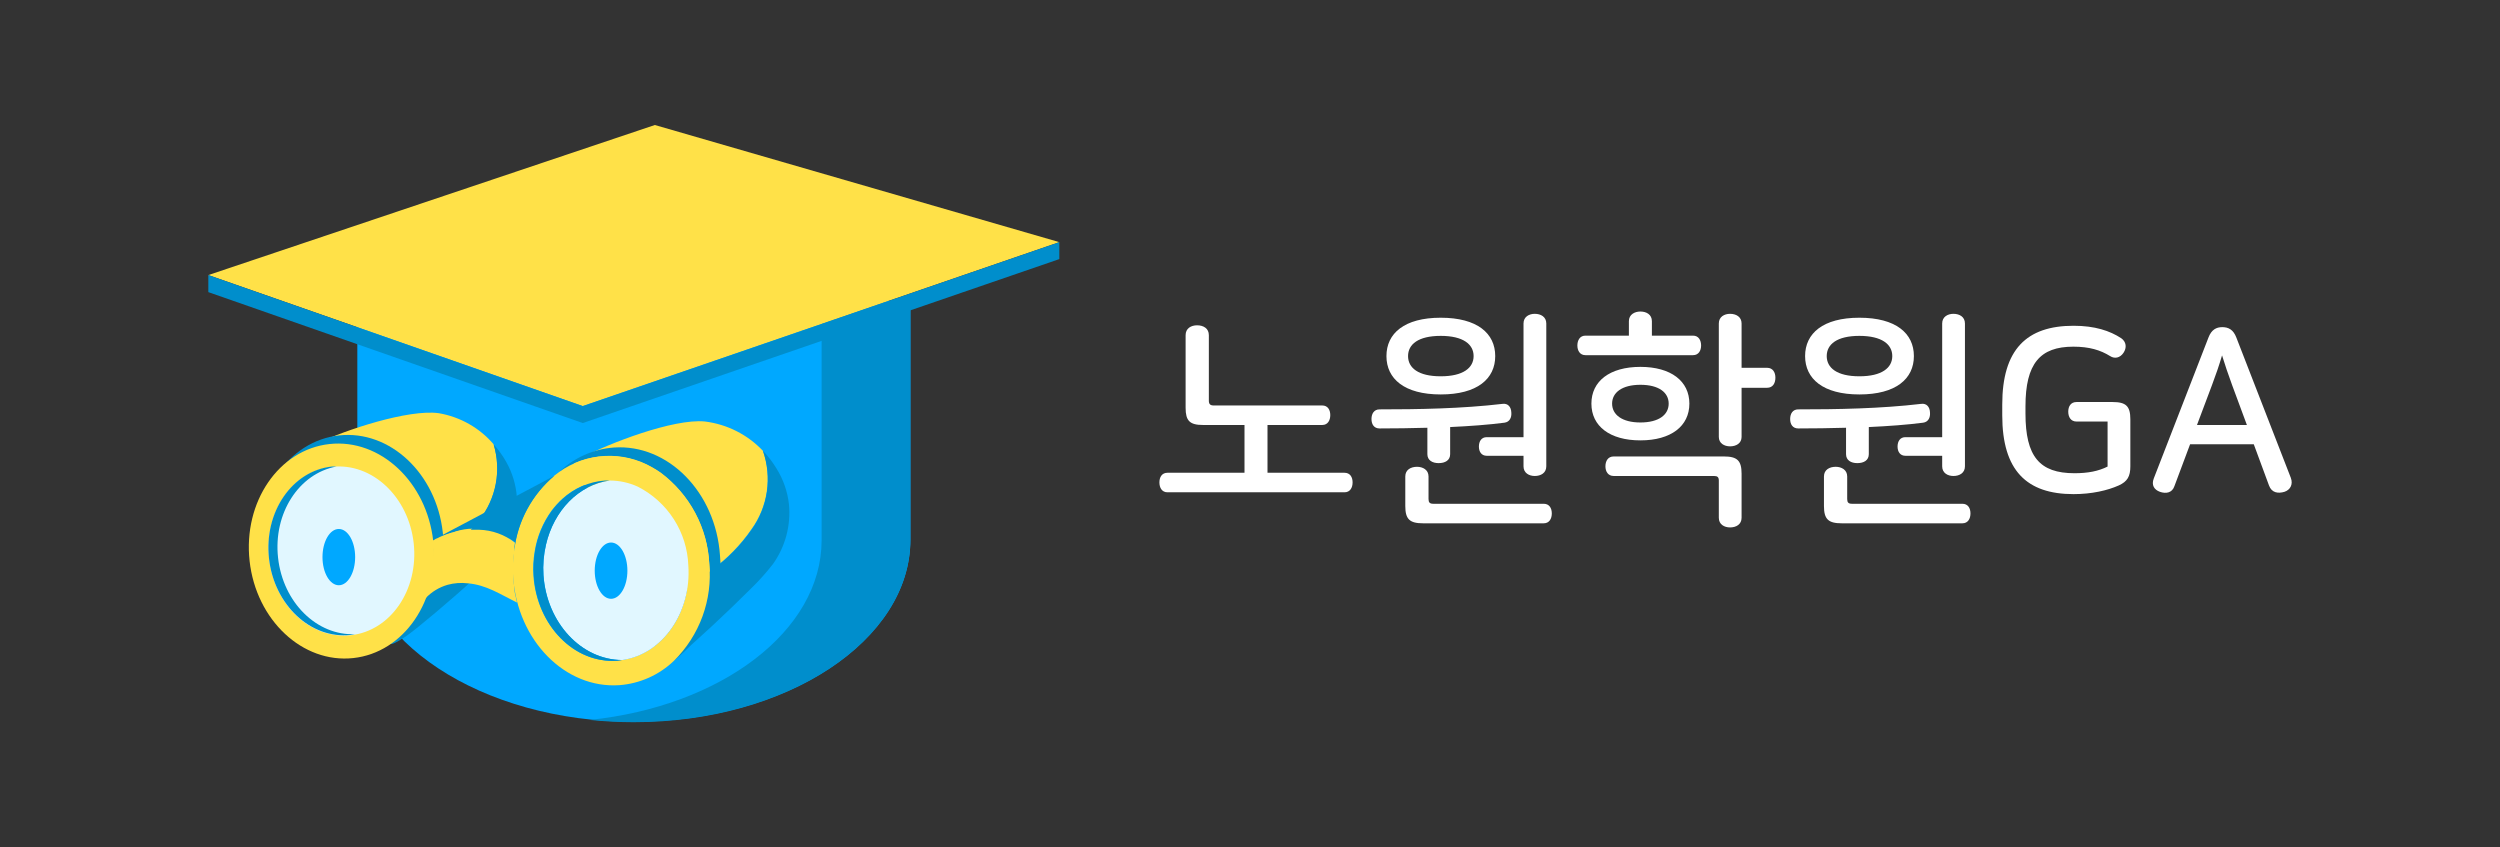 <svg width="180" height="61" viewBox="0 0 180 61" fill="none" xmlns="http://www.w3.org/2000/svg">
<rect x="0" y="0" width="180" height="61" fill="#333333" stroke="none"/>
<path d="M36.376 43.086C36.267 43.086 36.151 43.122 36.035 43.129C36.151 43.122 36.267 43.1 36.376 43.086Z" fill="#282828"/>
<path d="M25.727 21.68V38.843C25.727 46.092 34.642 51.969 45.642 51.969C56.642 51.969 65.55 46.092 65.55 38.843V21.68H25.727Z" fill="#00A8FF"/>
<path d="M59.156 21.738V38.902C59.156 45.44 51.896 50.857 42.457 51.834C43.513 51.944 44.575 51.999 45.637 51.999C56.629 51.999 65.545 46.122 65.545 38.873V21.738H59.156Z" fill="#008ECC"/>
<path d="M15 19.805L41.958 29.238L76.271 17.434L47.149 9L15 19.805Z" fill="#FFE148"/>
<path d="M76.271 17.434V18.655L41.958 30.459L15 21.033V19.804L41.958 29.238L76.271 17.434Z" fill="#008ECC"/>
<path d="M48.133 46.528C48.249 46.442 48.372 46.367 48.503 46.305C48.373 46.362 48.249 46.432 48.133 46.514V46.528Z" fill="#FF3131"/>
<path d="M49.96 45.705C48.508 46.869 49.023 46.071 48.508 46.301C48.994 46.121 48.457 46.984 49.902 45.827C50.577 45.288 52.879 43.004 54.447 41.301C52.893 42.96 50.635 45.173 49.96 45.705Z" fill="#FFD527"/>
<path d="M47.263 43.106V44.04L51.3 40.994C52.385 40.195 53.33 39.224 54.095 38.12C54.681 37.312 55.063 36.375 55.208 35.39C55.353 34.405 55.258 33.4 54.93 32.459C53.828 31.293 52.349 30.546 50.748 30.347C48.505 30.124 43.807 31.927 41.883 32.962C40.794 33.551 41.738 33.508 41.062 33.968C42.181 34.988 44.547 37.151 45.223 37.855C46.08 38.789 47.263 43.106 47.263 43.106Z" fill="#FFE148"/>
<path d="M56.803 36.297C56.7 35.384 56.392 34.505 55.903 33.725C55.626 33.268 55.299 32.841 54.93 32.453C55.265 33.394 55.366 34.401 55.226 35.388C55.086 36.376 54.708 37.316 54.124 38.129C53.359 39.233 52.414 40.203 51.329 41.003L47.234 44.034L47.125 47.792C47.253 47.707 47.389 47.635 47.532 47.576C48.091 47.346 47.532 48.194 49.107 46.987C49.833 46.434 52.338 44.113 54.051 42.396C54.628 41.838 55.164 41.24 55.656 40.607C56.547 39.353 56.954 37.823 56.803 36.297V36.297Z" fill="#008ECC"/>
<path d="M27.677 41.922L27.612 42.82L31.699 40.061C32.787 39.341 33.746 38.448 34.538 37.417C35.13 36.656 35.53 35.766 35.705 34.822C35.879 33.877 35.822 32.905 35.54 31.986C34.531 30.807 33.136 30.016 31.598 29.751C29.42 29.442 24.817 30.973 22.885 31.907C21.803 32.424 22.718 32.431 22.043 32.841C23.081 33.875 25.274 36.074 25.891 36.785C26.733 37.69 27.677 41.922 27.677 41.922Z" fill="#FFE148"/>
<path d="M37.214 35.793C37.15 34.905 36.89 34.041 36.452 33.264C36.197 32.807 35.89 32.38 35.537 31.992C35.818 32.915 35.871 33.892 35.691 34.839C35.512 35.787 35.105 36.678 34.506 37.438C33.721 38.461 32.772 39.349 31.696 40.068L27.637 42.826L27.34 46.462C27.464 46.38 27.598 46.315 27.739 46.268C28.291 46.074 27.681 46.864 29.286 45.772C30.012 45.269 32.538 43.15 34.281 41.547C34.866 41.035 35.414 40.483 35.922 39.895C36.832 38.723 37.29 37.269 37.214 35.793V35.793Z" fill="#008ECC"/>
<path d="M39.336 36.504C39.563 36.197 39.821 35.913 40.105 35.656C39.821 35.913 39.563 36.197 39.336 36.504Z" fill="#E1F7FF"/>
<path d="M44.38 47.262C44.264 47.262 44.155 47.298 44.039 47.305C44.155 47.298 44.264 47.276 44.38 47.262Z" fill="#282828"/>
<path d="M43.49 34.332H43.141C42.577 34.369 42.024 34.505 41.508 34.734C42.024 34.505 42.577 34.369 43.141 34.332H43.49Z" fill="#282828"/>
<path d="M26.124 46.76C29.775 46.364 32.352 42.593 31.881 38.337C31.409 34.081 28.067 30.953 24.416 31.349C20.765 31.745 18.187 35.516 18.659 39.772C19.131 44.028 22.473 47.157 26.124 46.76Z" fill="#008ECC"/>
<path d="M25.436 47.381C29.088 46.985 31.665 43.214 31.193 38.958C30.721 34.702 27.379 31.574 23.728 31.97C20.077 32.366 17.5 36.138 17.971 40.393C18.443 44.649 21.785 47.778 25.436 47.381Z" fill="#FFE148"/>
<path d="M25.255 45.737C28.129 45.425 30.157 42.458 29.786 39.109C29.415 35.761 26.784 33.299 23.911 33.611C21.037 33.923 19.008 36.89 19.379 40.239C19.75 43.588 22.381 46.049 25.255 45.737Z" fill="#E1F7FF"/>
<path d="M20.021 40.164C19.665 36.945 21.531 34.086 24.225 33.59H23.898C21.03 33.899 18.997 36.866 19.368 40.214C19.738 43.562 22.374 46.026 25.241 45.717L25.568 45.66C22.824 45.782 20.377 43.389 20.021 40.164Z" fill="#008ECC"/>
<path d="M24.395 42.138C25.044 42.138 25.571 41.231 25.571 40.112C25.571 38.993 25.044 38.086 24.395 38.086C23.745 38.086 23.219 38.993 23.219 40.112C23.219 41.231 23.745 42.138 24.395 42.138Z" fill="#00A8FF"/>
<path d="M51.838 39.98C51.526 35.433 48.099 31.956 44.2 32.221C42.718 32.333 41.323 32.956 40.258 33.981C41.219 33.29 42.363 32.889 43.55 32.828C44.736 32.767 45.916 33.048 46.945 33.637C47.162 33.757 47.373 33.889 47.576 34.032C48.611 34.807 49.461 35.799 50.064 36.937C50.668 38.074 51.011 39.329 51.069 40.613C51.184 41.888 51.014 43.173 50.571 44.376C50.128 45.579 49.423 46.671 48.506 47.574C49.669 46.694 50.585 45.535 51.169 44.206C51.752 42.877 51.982 41.422 51.838 39.98V39.98Z" fill="#008ECC"/>
<path d="M51.069 40.61C51.006 39.325 50.657 38.069 50.047 36.933C49.438 35.797 48.582 34.808 47.541 34.036C47.337 33.894 47.127 33.762 46.909 33.641C45.885 33.06 44.712 32.783 43.533 32.844C42.353 32.905 41.216 33.302 40.259 33.986L39.91 34.245C38.267 35.633 37.227 37.593 37.006 39.719C36.925 40.334 36.905 40.955 36.948 41.573C37.267 46.12 40.687 49.598 44.593 49.332C46.073 49.22 47.466 48.597 48.528 47.572C49.442 46.667 50.143 45.574 50.582 44.371C51.021 43.168 51.188 41.884 51.069 40.61V40.61ZM44.767 47.521L44.419 47.572C41.348 47.78 38.654 45.043 38.407 41.465C38.366 40.879 38.395 40.291 38.494 39.712C38.661 38.649 39.079 37.639 39.714 36.766C39.944 36.461 40.201 36.177 40.484 35.919C40.898 35.541 41.371 35.233 41.885 35.006C42.401 34.775 42.954 34.637 43.519 34.597C43.635 34.597 43.751 34.597 43.867 34.597C44.567 34.598 45.258 34.75 45.893 35.042C46.951 35.583 47.844 36.392 48.482 37.386C49.12 38.381 49.479 39.526 49.523 40.703C49.799 44.152 47.672 47.119 44.767 47.521Z" fill="#FFE148"/>
<path d="M49.559 40.704C49.515 39.527 49.156 38.382 48.518 37.388C47.88 36.393 46.986 35.584 45.928 35.043C45.294 34.751 44.603 34.599 43.903 34.598C41.652 34.914 39.881 36.753 39.314 39.217C39.147 39.938 39.085 40.678 39.133 41.416C39.372 44.857 41.877 47.515 44.803 47.522C47.671 47.12 49.798 44.153 49.559 40.704Z" fill="#E1F7FF"/>
<path d="M39.126 41.416C39.078 40.678 39.139 39.938 39.307 39.217C39.873 36.782 41.645 34.907 43.896 34.598C43.78 34.598 43.663 34.598 43.547 34.598C42.983 34.638 42.429 34.776 41.914 35.007C41.4 35.234 40.926 35.542 40.512 35.92C40.23 36.178 39.972 36.462 39.743 36.767C39.108 37.641 38.69 38.65 38.523 39.713C38.424 40.292 38.395 40.88 38.436 41.466C38.683 45.058 41.34 47.781 44.447 47.573L44.796 47.522C41.863 47.515 39.365 44.857 39.126 41.416Z" fill="#008ECC"/>
<path d="M43.996 43.114C44.646 43.114 45.173 42.207 45.173 41.089C45.173 39.97 44.646 39.062 43.996 39.062C43.347 39.062 42.82 39.97 42.82 41.089C42.82 42.207 43.347 43.114 43.996 43.114Z" fill="#00A8FF"/>
<path d="M33.756 38.075C34.654 38.023 35.549 38.204 36.355 38.599C36.608 38.725 36.85 38.869 37.081 39.03C37.072 39.129 37.058 39.227 37.038 39.325C37.038 39.397 37.038 39.476 37.038 39.548C37.294 37.479 38.332 35.582 39.942 34.238L39.55 34.447L38.519 35L37.067 35.769L35.404 36.638L33.785 37.5L32.427 38.218L31.316 38.815C31.41 38.771 31.507 38.735 31.607 38.707L31.912 38.599C32.115 38.513 32.318 38.434 32.529 38.362C32.921 38.207 33.335 38.11 33.756 38.075V38.075Z" fill="#008ECC"/>
<path d="M37.12 42.911C37.078 42.768 37.052 42.621 37.04 42.473C37.04 42.315 37.004 42.15 36.99 41.984C36.928 41.185 36.943 40.381 37.033 39.585C37.033 39.513 37.033 39.434 37.033 39.362C37.053 39.267 37.067 39.171 37.077 39.075C36.34 38.495 35.433 38.167 34.492 38.141H34.245H33.984C33.741 38.149 33.498 38.17 33.258 38.205C33.033 38.205 32.808 38.291 32.583 38.349H32.517C32.27 38.421 32.028 38.507 31.791 38.608L31.617 38.687C31.565 38.72 31.509 38.746 31.45 38.766C31.392 38.784 31.337 38.814 31.29 38.852L31.101 38.953C31.101 39.017 31.101 39.082 31.138 39.146C31.363 40.389 30.796 41.812 30.637 43.076C31.069 42.617 31.618 42.282 32.227 42.106C32.699 41.978 33.192 41.941 33.679 41.999C35.008 42.106 36.017 42.789 37.222 43.385C37.193 43.292 37.171 43.091 37.12 42.911Z" fill="#FFE148"/>
<path d="M86.192 23.422C85.762 23.422 85.364 23.637 85.364 24.133V29.359C85.364 30.302 85.662 30.599 86.623 30.599H89.604V34.039H84.056C83.659 34.039 83.477 34.353 83.477 34.734C83.477 35.114 83.659 35.445 84.056 35.445H96.807C97.205 35.445 97.387 35.114 97.387 34.734C97.387 34.353 97.205 34.039 96.807 34.039H91.26V30.599H95.201C95.598 30.599 95.78 30.269 95.78 29.888C95.78 29.508 95.598 29.194 95.201 29.194H87.385C87.136 29.194 87.037 29.094 87.037 28.846V24.133C87.037 23.637 86.639 23.422 86.192 23.422Z" fill="white"/>
<path d="M103.732 22.876C101.115 22.876 99.824 24.001 99.824 25.638C99.824 27.275 101.115 28.4 103.732 28.4C106.365 28.4 107.656 27.275 107.656 25.638C107.656 24.001 106.365 22.876 103.732 22.876ZM103.732 24.183C105.355 24.183 106.1 24.795 106.1 25.638C106.1 26.482 105.355 27.093 103.732 27.093C102.109 27.093 101.38 26.482 101.38 25.638C101.38 24.795 102.109 24.183 103.732 24.183ZM110.505 22.595C110.091 22.595 109.693 22.81 109.693 23.29V31.476H107.044C106.663 31.476 106.481 31.774 106.481 32.154C106.481 32.518 106.663 32.816 107.044 32.816H109.693V33.576C109.693 34.056 110.091 34.271 110.505 34.271C110.935 34.271 111.333 34.056 111.333 33.576V23.29C111.333 22.81 110.935 22.595 110.505 22.595ZM108.186 29.078C105.239 29.425 102.092 29.475 99.327 29.475C98.929 29.475 98.747 29.789 98.747 30.169C98.747 30.55 98.929 30.848 99.327 30.848C100.436 30.848 101.612 30.831 102.771 30.798V32.7C102.771 33.146 103.136 33.345 103.583 33.345C104.046 33.345 104.411 33.146 104.411 32.7V30.748C105.835 30.682 107.176 30.583 108.319 30.434C108.7 30.384 108.849 30.054 108.815 29.69C108.799 29.293 108.567 29.028 108.186 29.078ZM102.026 33.609C101.579 33.609 101.181 33.824 101.181 34.304V36.437C101.181 37.38 101.496 37.678 102.457 37.678H111.15C111.548 37.678 111.73 37.347 111.73 36.967C111.73 36.586 111.548 36.272 111.15 36.272H103.202C102.937 36.272 102.854 36.173 102.854 35.925V34.304C102.854 33.824 102.44 33.609 102.026 33.609Z" fill="white"/>
<path d="M118.108 26.415C115.906 26.415 114.581 27.441 114.581 29.061C114.581 30.682 115.906 31.707 118.108 31.707C120.311 31.707 121.635 30.682 121.635 29.061C121.635 27.441 120.311 26.415 118.108 26.415ZM118.108 22.43C117.694 22.43 117.28 22.645 117.28 23.124V24.166H114.15C113.753 24.166 113.571 24.497 113.571 24.877C113.571 25.241 113.753 25.572 114.15 25.572H121.9C122.298 25.572 122.48 25.241 122.48 24.877C122.48 24.497 122.298 24.166 121.9 24.166H118.936V23.124C118.936 22.645 118.539 22.43 118.108 22.43ZM118.108 27.705C119.449 27.705 120.145 28.268 120.145 29.061C120.145 29.855 119.449 30.418 118.108 30.418C116.783 30.418 116.071 29.855 116.071 29.061C116.071 28.268 116.783 27.705 118.108 27.705ZM124.566 22.595C124.152 22.595 123.755 22.81 123.755 23.29V31.459C123.755 31.922 124.152 32.137 124.566 32.137C124.997 32.137 125.394 31.922 125.394 31.459V27.92H127.232C127.646 27.92 127.829 27.59 127.829 27.193C127.829 26.812 127.646 26.482 127.232 26.482H125.394V23.29C125.394 22.81 124.997 22.595 124.566 22.595ZM124.119 32.865H116.187C115.773 32.865 115.591 33.196 115.591 33.576C115.591 33.94 115.773 34.271 116.187 34.271H123.407C123.656 34.271 123.755 34.353 123.755 34.602V37.281C123.755 37.76 124.152 37.975 124.566 37.975C124.997 37.975 125.394 37.76 125.394 37.281V34.105C125.394 33.163 125.08 32.865 124.119 32.865Z" fill="white"/>
<path d="M133.875 22.876C131.259 22.876 129.967 24.001 129.967 25.638C129.967 27.275 131.259 28.4 133.875 28.4C136.508 28.4 137.8 27.275 137.8 25.638C137.8 24.001 136.508 22.876 133.875 22.876ZM133.875 24.183C135.498 24.183 136.244 24.795 136.244 25.638C136.244 26.482 135.498 27.093 133.875 27.093C132.253 27.093 131.524 26.482 131.524 25.638C131.524 24.795 132.253 24.183 133.875 24.183ZM140.648 22.595C140.234 22.595 139.837 22.81 139.837 23.29V31.476H137.187C136.807 31.476 136.624 31.774 136.624 32.154C136.624 32.518 136.807 32.816 137.187 32.816H139.837V33.576C139.837 34.056 140.234 34.271 140.648 34.271C141.079 34.271 141.476 34.056 141.476 33.576V23.29C141.476 22.81 141.079 22.595 140.648 22.595ZM138.33 29.078C135.382 29.425 132.236 29.475 129.471 29.475C129.073 29.475 128.891 29.789 128.891 30.169C128.891 30.55 129.073 30.848 129.471 30.848C130.58 30.848 131.756 30.831 132.915 30.798V32.7C132.915 33.146 133.279 33.345 133.726 33.345C134.19 33.345 134.554 33.146 134.554 32.7V30.748C135.979 30.682 137.32 30.583 138.463 30.434C138.843 30.384 138.992 30.054 138.959 29.69C138.943 29.293 138.711 29.028 138.33 29.078ZM132.17 33.609C131.723 33.609 131.325 33.824 131.325 34.304V36.437C131.325 37.38 131.64 37.678 132.6 37.678H141.294C141.692 37.678 141.874 37.347 141.874 36.967C141.874 36.586 141.692 36.272 141.294 36.272H133.346C133.081 36.272 132.998 36.173 132.998 35.925V34.304C132.998 33.824 132.584 33.609 132.17 33.609Z" fill="white"/>
<path d="M149.295 23.455C145.917 23.455 144.162 25.158 144.162 29.128V29.905C144.162 33.874 145.917 35.577 149.295 35.577C150.603 35.577 151.746 35.313 152.557 34.949C153.17 34.668 153.385 34.304 153.385 33.576V30.186C153.385 29.243 153.071 28.946 152.11 28.946H149.51C149.096 28.946 148.914 29.26 148.914 29.64C148.914 30.021 149.096 30.351 149.51 30.351H151.746V33.593C151.084 33.923 150.338 34.072 149.361 34.072C146.844 34.072 145.834 32.865 145.834 29.773V29.26C145.834 26.184 146.877 24.96 149.279 24.96C150.438 24.96 151.233 25.208 151.928 25.638C152.259 25.853 152.64 25.77 152.889 25.407C153.137 25.043 153.104 24.613 152.723 24.348C151.912 23.819 150.835 23.455 149.295 23.455Z" fill="white"/>
<path d="M160.004 23.554C159.574 23.554 159.226 23.736 159.011 24.299L155.07 34.453C154.888 34.932 155.103 35.263 155.517 35.412C155.947 35.561 156.394 35.495 156.56 34.998L157.686 31.989H162.273L163.366 34.949C163.565 35.495 164.028 35.544 164.476 35.412C164.89 35.28 165.121 34.883 164.939 34.403L161.015 24.299C160.799 23.736 160.452 23.554 160.004 23.554ZM159.988 25.588C160.187 26.25 160.418 26.911 160.717 27.738L161.776 30.599H158.183L159.259 27.738C159.574 26.895 159.773 26.316 159.988 25.588Z" fill="white"/>
</svg>

